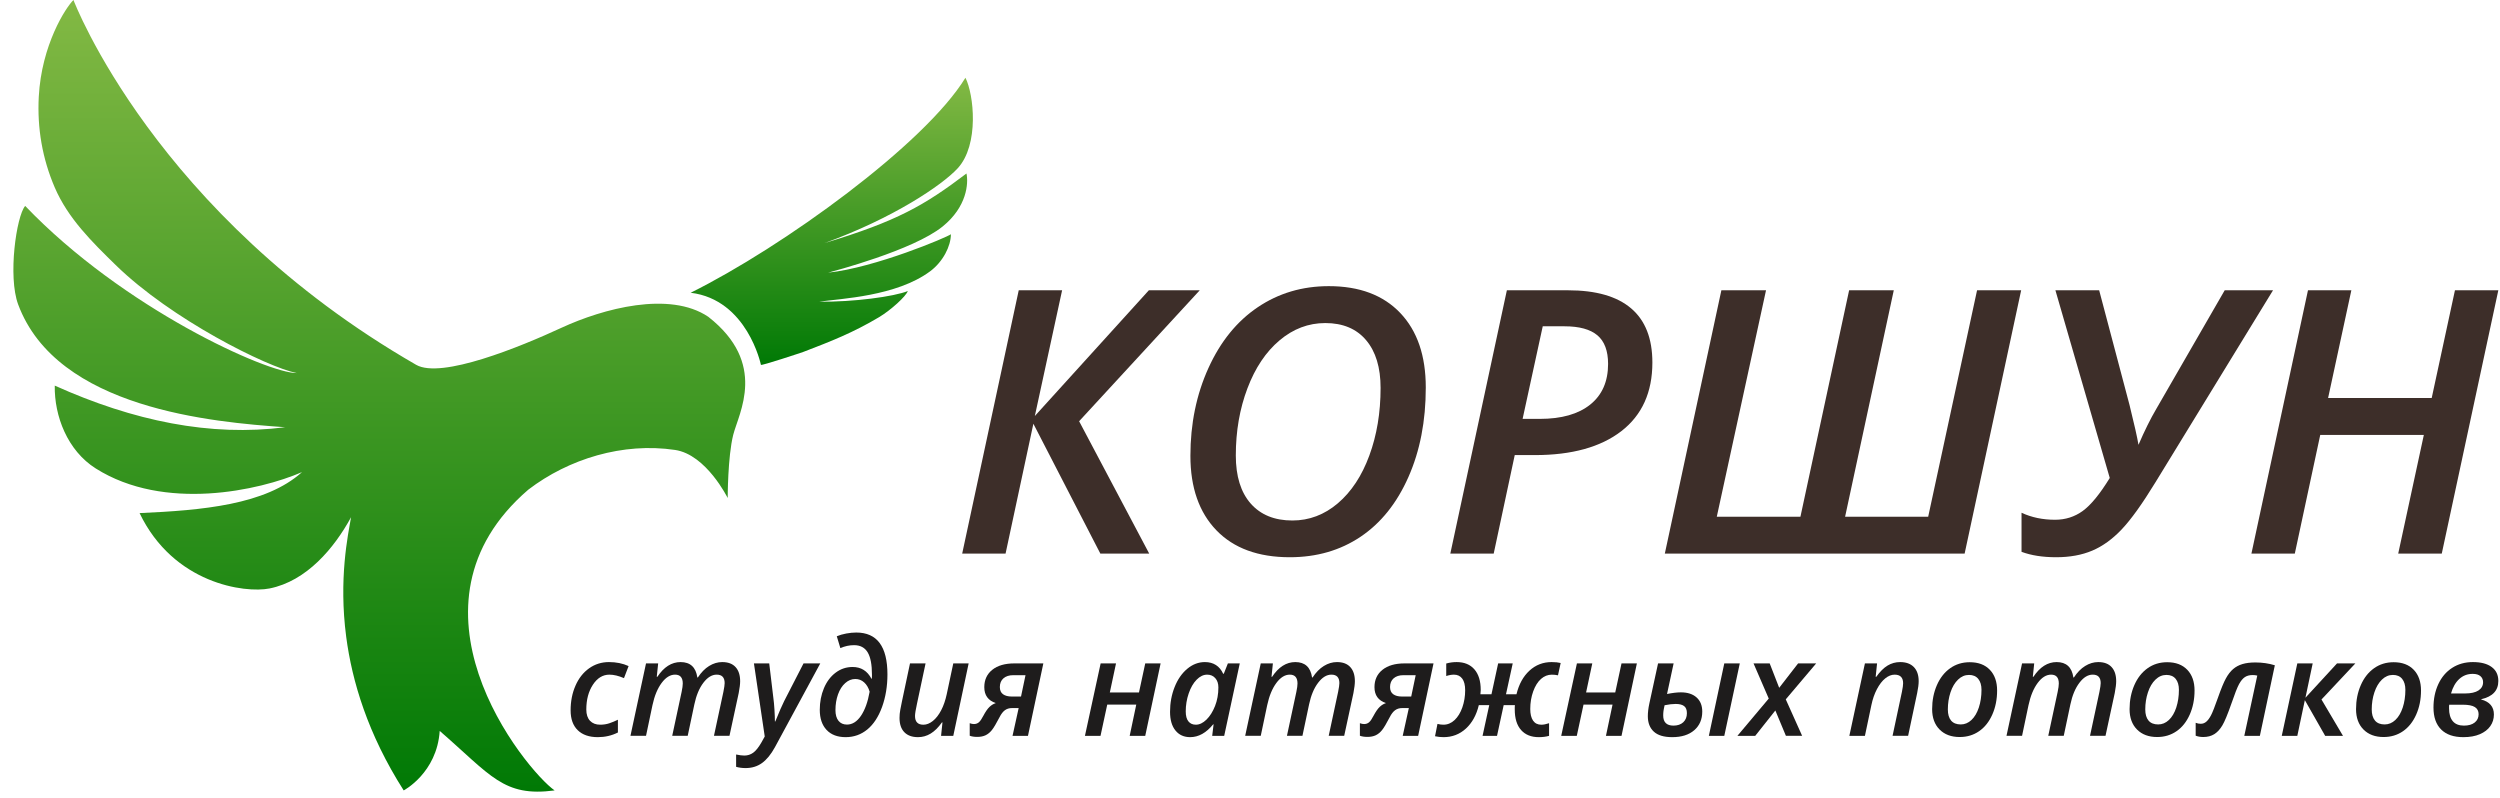 <svg width="166" height="53" viewBox="0 0 166 53" fill="none" xmlns="http://www.w3.org/2000/svg">
<rect width="165" height="52.566" fill="black" fill-opacity="0" transform="translate(0.889)"/>
<rect width="165" height="52.566" fill="black" fill-opacity="0" transform="translate(0.889)"/>
<rect width="63.71" height="52.566" fill="black" fill-opacity="0" transform="translate(0.889)"/>
<path d="M19.702 24.772C17.709 24.365 11.363 21.195 7.678 17.595C6.1 16.053 4.515 14.497 3.633 12.444C2.81 10.525 2.465 8.507 2.574 6.43C2.757 2.968 4.372 0.49 4.878 -9.34714e-07C4.896 0.049 10.286 14.238 27.633 24.224C29.294 25.18 34.529 23.04 37.287 21.762C40.045 20.488 44.458 19.301 47.031 21.035C50.986 24.134 49.056 27.415 48.686 28.873C48.319 30.333 48.319 33.068 48.319 33.068C48.319 33.068 46.899 30.185 44.825 29.876C41.369 29.362 37.769 30.459 35.08 32.513C30.609 36.36 30.51 40.938 31.781 44.753C33.1 48.705 35.891 51.836 36.826 52.484C33.425 52.938 32.598 51.481 29.197 48.533C29.012 51.327 26.806 52.484 26.806 52.484C24.417 48.738 23.375 45.229 22.988 42.286C22.481 38.425 23.104 35.532 23.311 34.342C22.185 36.41 20.352 38.584 17.897 39.074C16.26 39.401 11.52 38.764 9.268 34.07C13.41 33.883 17.63 33.528 20.054 31.348C17.22 32.577 10.911 33.979 6.36 31.107C4.475 29.918 3.602 27.62 3.636 25.604C8.877 27.962 13.979 29.005 18.936 28.368C14.152 28.031 3.784 27.154 1.205 20.214C0.514 18.356 1.088 14.356 1.671 13.673C8.187 20.487 17.771 24.783 19.702 24.772Z" fill="url(#paint0_linear)"/>
<path d="M64.105 5.162C64.662 6.255 65.036 9.605 63.588 11.178C62.552 12.303 59.294 14.495 54.759 16.138C59.554 14.693 61.381 13.639 64.174 11.52C64.312 12.169 64.212 13.729 62.588 15.041C60.623 16.628 55.322 18.011 54.985 18.105C58.106 17.775 62.901 15.748 63.139 15.553C63.139 16.34 62.617 17.378 61.76 18.015C59.515 19.681 55.833 19.826 54.382 20.032C56.687 20.061 59.382 19.69 60.278 19.325C60.165 19.671 59.148 20.596 58.372 21.059C56.623 22.1 55.165 22.667 53.364 23.358C53.221 23.413 50.541 24.301 50.525 24.225C50.524 24.219 49.627 19.895 45.859 19.439C51.969 16.408 61.416 9.571 64.105 5.162Z" fill="url(#paint1_linear)"/>
<rect width="128" height="9" fill="black" fill-opacity="0" transform="translate(37.889 42)"/>
<path d="M39.694 48.947C39.121 48.947 38.677 48.793 38.362 48.486C38.046 48.178 37.889 47.739 37.889 47.167C37.889 46.567 37.996 46.021 38.211 45.53C38.425 45.038 38.727 44.654 39.115 44.377C39.504 44.1 39.945 43.962 40.438 43.962C40.917 43.962 41.351 44.05 41.739 44.227L41.432 45.028C41.076 44.874 40.753 44.797 40.464 44.797C40.026 44.797 39.661 45.02 39.369 45.464C39.077 45.91 38.931 46.46 38.931 47.115C38.931 47.437 39.013 47.685 39.176 47.859C39.34 48.033 39.566 48.12 39.855 48.12C40.072 48.12 40.274 48.088 40.462 48.025C40.651 47.961 40.839 47.883 41.029 47.79V48.638C40.62 48.844 40.175 48.947 39.694 48.947Z" fill="#1E1C1C"/>
<path d="M45.19 43.962C45.833 43.962 46.204 44.303 46.303 44.984H46.338C46.557 44.648 46.806 44.393 47.085 44.221C47.364 44.048 47.654 43.962 47.955 43.962C48.343 43.962 48.639 44.072 48.842 44.295C49.044 44.516 49.146 44.829 49.146 45.232C49.146 45.417 49.114 45.679 49.05 46.019L48.437 48.859H47.407L48.034 45.936C48.089 45.66 48.117 45.468 48.117 45.358C48.117 44.983 47.94 44.796 47.587 44.796C47.272 44.796 46.977 44.976 46.704 45.336C46.431 45.695 46.232 46.172 46.106 46.767L45.664 48.859H44.635L45.261 45.936C45.311 45.698 45.336 45.514 45.336 45.383C45.336 44.992 45.165 44.796 44.823 44.796C44.502 44.796 44.204 44.981 43.931 45.349C43.658 45.717 43.456 46.207 43.325 46.819L42.896 48.859H41.862L42.896 44.048H43.702L43.609 44.94H43.649C44.081 44.288 44.595 43.962 45.19 43.962Z" fill="#1E1C1C"/>
<path d="M50.061 44.049H51.077L51.353 46.359C51.38 46.539 51.403 46.792 51.424 47.118C51.444 47.444 51.454 47.707 51.454 47.907H51.48C51.731 47.284 51.929 46.83 52.072 46.546L53.355 44.049H54.467L51.454 49.617C51.191 50.096 50.904 50.446 50.595 50.667C50.286 50.889 49.923 51 49.505 51C49.283 51 49.074 50.972 48.878 50.917V50.099C49.097 50.146 49.28 50.169 49.426 50.169C49.642 50.169 49.838 50.106 50.013 49.98C50.188 49.854 50.369 49.628 50.556 49.303L50.779 48.903L50.061 44.049Z" fill="#1E1C1C"/>
<path d="M58.926 44.78C58.926 45.563 58.807 46.282 58.57 46.94C58.332 47.596 58.005 48.095 57.591 48.436C57.176 48.776 56.697 48.947 56.154 48.947C55.608 48.947 55.185 48.786 54.884 48.466C54.584 48.145 54.433 47.701 54.433 47.133C54.433 46.614 54.525 46.135 54.709 45.697C54.893 45.26 55.152 44.915 55.487 44.664C55.821 44.413 56.197 44.288 56.614 44.288C57.172 44.288 57.589 44.547 57.863 45.066H57.889L57.898 44.919V44.797C57.898 44.124 57.802 43.629 57.611 43.313C57.419 42.998 57.12 42.839 56.711 42.839C56.398 42.839 56.095 42.905 55.8 43.035L55.563 42.248C55.747 42.17 55.957 42.108 56.192 42.065C56.427 42.022 56.648 42 56.855 42C58.236 42 58.926 42.927 58.926 44.78ZM56.237 48.112C56.593 48.112 56.904 47.918 57.168 47.529C57.432 47.14 57.624 46.607 57.744 45.928C57.667 45.667 57.547 45.462 57.38 45.311C57.213 45.16 57.018 45.085 56.793 45.085C56.55 45.085 56.327 45.175 56.123 45.357C55.919 45.538 55.759 45.787 55.645 46.105C55.532 46.422 55.474 46.771 55.474 47.151C55.474 47.458 55.542 47.696 55.676 47.862C55.81 48.028 55.998 48.112 56.237 48.112Z" fill="#1E1C1C"/>
<path d="M61.458 44.049L60.893 46.703C60.803 47.112 60.757 47.392 60.757 47.542C60.757 47.928 60.943 48.121 61.313 48.121C61.524 48.121 61.732 48.038 61.94 47.873C62.147 47.708 62.331 47.472 62.492 47.166C62.653 46.86 62.776 46.501 62.864 46.09L63.298 44.05H64.318L63.298 48.861H62.487L62.58 47.969H62.544C62.305 48.305 62.056 48.552 61.795 48.71C61.535 48.869 61.255 48.947 60.954 48.947C60.563 48.947 60.261 48.837 60.047 48.617C59.834 48.397 59.728 48.081 59.728 47.669C59.728 47.486 59.745 47.306 59.78 47.127C59.816 46.949 59.85 46.77 59.886 46.59L60.424 44.05H61.458V44.049Z" fill="#1E1C1C"/>
<path d="M67.196 47.016C67.012 47.016 66.855 47.063 66.725 47.159C66.595 47.255 66.478 47.407 66.373 47.616C66.154 48.039 65.982 48.328 65.858 48.481C65.734 48.635 65.595 48.748 65.442 48.821C65.289 48.893 65.106 48.93 64.892 48.93C64.685 48.93 64.517 48.904 64.389 48.852V48.021C64.494 48.058 64.587 48.077 64.669 48.077C64.798 48.077 64.907 48.038 64.998 47.96C65.088 47.882 65.188 47.736 65.296 47.525C65.442 47.252 65.577 47.057 65.703 46.938C65.828 46.819 65.967 46.735 66.119 46.686C65.611 46.514 65.357 46.162 65.357 45.629C65.357 45.142 65.535 44.757 65.889 44.474C66.244 44.191 66.731 44.05 67.35 44.05H69.278L68.257 48.86H67.232L67.639 47.016H67.196V47.016ZM67.279 44.832C67.005 44.832 66.788 44.902 66.629 45.041C66.469 45.18 66.39 45.373 66.39 45.62C66.39 45.837 66.461 45.996 66.602 46.098C66.744 46.2 66.936 46.25 67.178 46.25H67.796L68.094 44.832H67.279V44.832Z" fill="#1E1C1C"/>
<path d="M74.104 44.049L73.692 45.981H75.628L76.044 44.049H77.065L76.044 48.86H75.011L75.448 46.785H73.521L73.074 48.86H72.04L73.083 44.049H74.104Z" fill="#1E1C1C"/>
<path d="M79.027 48.947C78.615 48.947 78.289 48.8 78.05 48.505C77.811 48.211 77.691 47.797 77.691 47.264C77.691 46.678 77.792 46.13 77.995 45.619C78.198 45.108 78.478 44.705 78.834 44.408C79.19 44.111 79.581 43.962 80.008 43.962C80.291 43.962 80.535 44.028 80.739 44.159C80.944 44.291 81.103 44.484 81.217 44.736H81.26L81.532 44.049H82.321L81.287 48.86H80.49L80.582 48.094H80.556C80.094 48.662 79.585 48.947 79.027 48.947ZM79.404 48.12C79.643 48.12 79.878 48.008 80.109 47.783C80.339 47.558 80.529 47.257 80.678 46.881C80.827 46.504 80.901 46.092 80.901 45.645C80.901 45.39 80.833 45.185 80.695 45.029C80.558 44.874 80.379 44.797 80.157 44.797C79.909 44.797 79.675 44.908 79.456 45.132C79.237 45.355 79.061 45.659 78.93 46.044C78.799 46.427 78.733 46.826 78.733 47.237C78.733 47.533 78.792 47.754 78.911 47.9C79.029 48.047 79.193 48.12 79.404 48.12Z" fill="#1E1C1C"/>
<path d="M86.009 43.962C86.651 43.962 87.022 44.303 87.121 44.984H87.156C87.376 44.648 87.624 44.393 87.903 44.221C88.182 44.048 88.472 43.962 88.773 43.962C89.161 43.962 89.457 44.072 89.66 44.295C89.863 44.516 89.964 44.829 89.964 45.232C89.964 45.417 89.932 45.679 89.868 46.019L89.255 48.859H88.226L88.852 45.936C88.907 45.66 88.935 45.468 88.935 45.358C88.935 44.983 88.758 44.796 88.405 44.796C88.09 44.796 87.796 44.976 87.523 45.336C87.249 45.695 87.05 46.172 86.924 46.767L86.482 48.859H85.453L86.079 45.936C86.129 45.698 86.154 45.514 86.154 45.383C86.154 44.992 85.983 44.796 85.641 44.796C85.32 44.796 85.023 44.981 84.75 45.349C84.477 45.717 84.275 46.207 84.143 46.819L83.714 48.859H82.68L83.714 44.048H84.52L84.428 44.94H84.468C84.899 44.288 85.413 43.962 86.009 43.962Z" fill="#1E1C1C"/>
<path d="M93.105 47.016C92.92 47.016 92.764 47.063 92.634 47.159C92.504 47.255 92.386 47.407 92.281 47.616C92.062 48.039 91.89 48.328 91.766 48.481C91.642 48.635 91.503 48.748 91.35 48.821C91.197 48.893 91.014 48.93 90.8 48.93C90.593 48.93 90.425 48.904 90.297 48.852V48.021C90.402 48.058 90.495 48.077 90.577 48.077C90.706 48.077 90.816 48.038 90.906 47.96C90.997 47.882 91.096 47.736 91.204 47.525C91.35 47.252 91.486 47.057 91.611 46.938C91.737 46.819 91.875 46.735 92.027 46.686C91.519 46.514 91.265 46.162 91.265 45.629C91.265 45.142 91.443 44.757 91.797 44.474C92.153 44.191 92.639 44.05 93.258 44.05H95.186L94.165 48.86H93.14L93.547 47.016H93.105V47.016ZM93.188 44.832C92.913 44.832 92.696 44.902 92.537 45.041C92.378 45.18 92.299 45.373 92.299 45.62C92.299 45.837 92.37 45.996 92.511 46.098C92.652 46.2 92.844 46.25 93.087 46.25H93.705L94.002 44.832H93.188V44.832Z" fill="#1E1C1C"/>
<path d="M98.886 46.82H98.194C98.036 47.478 97.75 47.997 97.336 48.377C96.921 48.757 96.427 48.947 95.851 48.947C95.652 48.947 95.464 48.926 95.286 48.886L95.448 48.068C95.588 48.103 95.719 48.12 95.842 48.12C96.12 48.12 96.367 48.017 96.586 47.811C96.805 47.605 96.977 47.324 97.101 46.968C97.225 46.611 97.287 46.233 97.287 45.832C97.287 45.493 97.222 45.235 97.092 45.06C96.962 44.885 96.779 44.797 96.542 44.797C96.379 44.797 96.208 44.828 96.03 44.889V44.058C96.252 43.994 96.482 43.962 96.722 43.962C97.227 43.962 97.62 44.123 97.9 44.445C98.181 44.767 98.32 45.224 98.32 45.815C98.32 45.893 98.313 45.988 98.299 46.098H99.034L99.477 44.049H100.445L99.998 46.098H100.694C100.855 45.434 101.142 44.912 101.555 44.532C101.968 44.152 102.46 43.962 103.029 43.962C103.271 43.962 103.471 43.983 103.629 44.023L103.45 44.841C103.321 44.812 103.184 44.798 103.038 44.798C102.775 44.798 102.537 44.892 102.321 45.082C102.107 45.273 101.935 45.548 101.804 45.909C101.675 46.27 101.609 46.659 101.609 47.077C101.609 47.41 101.671 47.668 101.795 47.849C101.92 48.03 102.103 48.121 102.345 48.121C102.491 48.121 102.662 48.087 102.858 48.021V48.86C102.654 48.918 102.426 48.947 102.175 48.947C101.673 48.947 101.281 48.79 101.001 48.475C100.72 48.161 100.58 47.705 100.58 47.107V46.964L100.589 46.821H99.844L99.402 48.861H98.442L98.886 46.82Z" fill="#1E1C1C"/>
<path d="M105.728 44.049L105.316 45.981H107.252L107.669 44.049H108.689L107.669 48.86H106.635L107.073 46.785H105.146L104.699 48.86H103.665L104.708 44.049H105.728V44.049Z" fill="#1E1C1C"/>
<path d="M111.129 44.049L110.691 46.081C111.056 46.008 111.362 45.972 111.611 45.972C112.055 45.972 112.402 46.085 112.653 46.311C112.905 46.537 113.03 46.849 113.03 47.246C113.03 47.766 112.852 48.179 112.498 48.486C112.143 48.794 111.656 48.947 111.037 48.947C110.488 48.947 110.08 48.826 109.815 48.582C109.55 48.339 109.416 47.998 109.416 47.56C109.416 47.311 109.448 47.035 109.512 46.734L110.095 44.05H111.129V44.049ZM111.265 46.742C111.054 46.742 110.809 46.77 110.529 46.828C110.511 46.913 110.496 46.986 110.483 47.048C110.469 47.11 110.46 47.168 110.454 47.22C110.449 47.272 110.444 47.321 110.441 47.366C110.438 47.41 110.437 47.458 110.437 47.507C110.437 47.957 110.665 48.181 111.12 48.181C111.392 48.181 111.608 48.106 111.769 47.958C111.929 47.808 112.01 47.607 112.01 47.355C112.01 47.131 111.947 46.974 111.821 46.881C111.696 46.788 111.51 46.742 111.265 46.742ZM114.493 48.86H113.468L114.493 44.049H115.522L114.493 48.86Z" fill="#1E1C1C"/>
<path d="M117.883 47.176L116.547 48.86H115.364L117.445 46.385L116.434 44.049H117.507L118.138 45.671L119.395 44.049H120.595L118.575 46.437L119.662 48.859H118.584L117.883 47.176Z" fill="#1E1C1C"/>
<path d="M125.666 48.86L126.288 45.937C126.341 45.675 126.367 45.486 126.367 45.367C126.367 44.987 126.178 44.797 125.802 44.797C125.591 44.797 125.384 44.88 125.18 45.045C124.975 45.21 124.792 45.449 124.628 45.76C124.464 46.073 124.341 46.426 124.26 46.82L123.831 48.86H122.797L123.831 44.049H124.637L124.544 44.941H124.584C124.827 44.598 125.076 44.35 125.333 44.194C125.59 44.039 125.869 43.962 126.17 43.962C126.561 43.962 126.864 44.072 127.079 44.292C127.293 44.513 127.4 44.825 127.4 45.232C127.4 45.432 127.367 45.694 127.3 46.019L126.699 48.859H125.666V48.86Z" fill="#1E1C1C"/>
<path d="M132.608 45.85C132.608 46.435 132.502 46.969 132.289 47.448C132.076 47.928 131.783 48.297 131.41 48.553C131.039 48.81 130.61 48.938 130.125 48.938C129.565 48.938 129.119 48.772 128.789 48.44C128.459 48.109 128.294 47.657 128.294 47.085C128.294 46.508 128.399 45.979 128.608 45.498C128.817 45.017 129.109 44.642 129.486 44.374C129.863 44.105 130.298 43.971 130.791 43.971C131.36 43.971 131.806 44.139 132.127 44.476C132.448 44.812 132.608 45.27 132.608 45.85ZM131.571 45.806C131.571 45.496 131.499 45.253 131.356 45.078C131.213 44.902 131.008 44.815 130.743 44.815C130.471 44.815 130.228 44.918 130.014 45.126C129.799 45.333 129.632 45.614 129.514 45.969C129.396 46.325 129.337 46.704 129.337 47.107C129.337 47.429 129.409 47.675 129.553 47.847C129.698 48.018 129.912 48.103 130.195 48.103C130.458 48.103 130.694 48.005 130.904 47.808C131.114 47.611 131.278 47.334 131.395 46.979C131.512 46.623 131.571 46.233 131.571 45.806Z" fill="#1E1C1C"/>
<path d="M136.56 43.962C137.202 43.962 137.573 44.303 137.672 44.984H137.707C137.926 44.648 138.175 44.393 138.454 44.221C138.733 44.048 139.023 43.962 139.324 43.962C139.712 43.962 140.008 44.072 140.211 44.295C140.414 44.516 140.515 44.829 140.515 45.232C140.515 45.417 140.483 45.679 140.419 46.019L139.806 48.859H138.777L139.403 45.936C139.458 45.66 139.486 45.468 139.486 45.358C139.486 44.983 139.309 44.796 138.956 44.796C138.641 44.796 138.346 44.976 138.074 45.336C137.8 45.695 137.601 46.172 137.475 46.767L137.033 48.859H136.004L136.63 45.936C136.68 45.698 136.705 45.514 136.705 45.383C136.705 44.992 136.534 44.796 136.192 44.796C135.871 44.796 135.574 44.981 135.301 45.349C135.028 45.717 134.825 46.207 134.694 46.819L134.265 48.859H133.231L134.265 44.048H135.071L134.979 44.94H135.018C135.45 44.288 135.964 43.962 136.56 43.962Z" fill="#1E1C1C"/>
<path d="M145.718 45.85C145.718 46.435 145.611 46.969 145.399 47.448C145.186 47.928 144.893 48.297 144.52 48.553C144.148 48.81 143.719 48.938 143.235 48.938C142.674 48.938 142.229 48.772 141.899 48.44C141.569 48.109 141.404 47.657 141.404 47.085C141.404 46.508 141.509 45.979 141.717 45.498C141.927 45.017 142.219 44.642 142.596 44.374C142.972 44.105 143.408 43.971 143.901 43.971C144.47 43.971 144.915 44.139 145.237 44.476C145.558 44.812 145.718 45.27 145.718 45.85ZM144.68 45.806C144.68 45.496 144.608 45.253 144.466 45.078C144.323 44.902 144.118 44.815 143.852 44.815C143.581 44.815 143.337 44.918 143.123 45.126C142.908 45.333 142.742 45.614 142.624 45.969C142.505 46.325 142.446 46.704 142.446 47.107C142.446 47.429 142.519 47.675 142.663 47.847C142.807 48.018 143.021 48.103 143.304 48.103C143.567 48.103 143.804 48.005 144.014 47.808C144.224 47.611 144.388 47.334 144.504 46.979C144.621 46.623 144.68 46.233 144.68 45.806Z" fill="#1E1C1C"/>
<path d="M150.055 48.86H149.021L149.883 44.858C149.775 44.834 149.673 44.823 149.577 44.823C149.366 44.823 149.193 44.869 149.056 44.962C148.918 45.056 148.791 45.21 148.672 45.428C148.555 45.645 148.387 46.07 148.171 46.702C147.917 47.43 147.713 47.922 147.558 48.178C147.403 48.435 147.225 48.626 147.024 48.75C146.822 48.875 146.58 48.937 146.297 48.937C146.11 48.937 145.942 48.909 145.793 48.85V47.993C145.898 48.037 146.009 48.059 146.126 48.059C146.269 48.059 146.394 48.012 146.502 47.917C146.611 47.823 146.715 47.679 146.816 47.487C146.917 47.293 147.066 46.913 147.265 46.345C147.478 45.739 147.657 45.304 147.802 45.042C147.946 44.78 148.106 44.574 148.281 44.425C148.456 44.275 148.662 44.165 148.899 44.094C149.135 44.023 149.422 43.987 149.757 43.987C150.213 43.987 150.644 44.05 151.049 44.174L150.055 48.86Z" fill="#1E1C1C"/>
<path d="M155.179 44.049H156.397L154.146 46.446L155.574 48.86H154.391L153.042 46.49L152.542 48.86H151.509L152.542 44.049H153.563L153.081 46.329L155.179 44.049Z" fill="#1E1C1C"/>
<path d="M160.755 45.85C160.755 46.435 160.649 46.969 160.436 47.448C160.223 47.928 159.93 48.297 159.557 48.553C159.186 48.81 158.757 48.938 158.272 48.938C157.712 48.938 157.266 48.772 156.936 48.44C156.606 48.109 156.441 47.657 156.441 47.085C156.441 46.508 156.546 45.979 156.755 45.498C156.964 45.017 157.256 44.642 157.633 44.374C158.01 44.105 158.445 43.971 158.938 43.971C159.507 43.971 159.953 44.139 160.274 44.476C160.595 44.812 160.755 45.27 160.755 45.85ZM159.717 45.806C159.717 45.496 159.645 45.253 159.503 45.078C159.36 44.902 159.155 44.815 158.89 44.815C158.618 44.815 158.375 44.918 158.16 45.126C157.946 45.333 157.779 45.614 157.661 45.969C157.542 46.325 157.483 46.704 157.483 47.107C157.483 47.429 157.556 47.675 157.7 47.847C157.844 48.018 158.059 48.103 158.341 48.103C158.604 48.103 158.841 48.005 159.051 47.808C159.261 47.611 159.425 47.334 159.542 46.979C159.659 46.623 159.717 46.233 159.717 45.806Z" fill="#1E1C1C"/>
<path d="M164.202 43.962C164.737 43.962 165.151 44.071 165.446 44.289C165.742 44.506 165.889 44.815 165.889 45.215C165.889 45.853 165.509 46.257 164.75 46.429V46.446C165.313 46.597 165.595 46.929 165.595 47.442C165.595 47.732 165.516 47.99 165.356 48.216C165.197 48.443 164.966 48.621 164.662 48.751C164.359 48.882 163.994 48.947 163.567 48.947C162.925 48.947 162.434 48.778 162.094 48.44C161.753 48.102 161.583 47.616 161.583 46.98C161.583 46.404 161.691 45.884 161.907 45.421C162.123 44.958 162.43 44.6 162.827 44.344C163.224 44.089 163.682 43.962 164.202 43.962ZM162.626 46.794L162.617 46.911V47.033C162.617 47.404 162.699 47.688 162.865 47.886C163.029 48.083 163.276 48.181 163.603 48.181C163.909 48.181 164.149 48.112 164.321 47.975C164.494 47.837 164.58 47.653 164.58 47.424C164.58 47.213 164.497 47.055 164.332 46.95C164.167 46.846 163.901 46.793 163.533 46.793H162.626V46.794ZM164.185 44.745C163.837 44.745 163.539 44.86 163.291 45.089C163.044 45.318 162.862 45.637 162.748 46.046H163.681C164.069 46.046 164.366 45.979 164.571 45.846C164.775 45.712 164.877 45.53 164.877 45.297C164.877 45.135 164.819 45.002 164.704 44.899C164.589 44.796 164.415 44.745 164.185 44.745Z" fill="#1E1C1C"/>
<rect width="102" height="18" fill="black" fill-opacity="0" transform="translate(63.889 19)"/>
<path d="M76.309 36.761H73.064L68.616 28.137L66.769 36.761H63.889L67.644 19.275H70.524L68.713 27.623L76.284 19.275H79.663L71.654 27.97L76.309 36.761Z" fill="#3D2E29"/>
<path d="M94.672 25.733C94.672 27.958 94.288 29.939 93.518 31.678C92.748 33.416 91.689 34.737 90.34 35.642C88.991 36.547 87.425 37 85.643 37C83.545 37 81.92 36.404 80.769 35.212C79.619 34.02 79.043 32.371 79.043 30.266C79.043 28.137 79.443 26.194 80.241 24.436C81.039 22.677 82.131 21.332 83.516 20.399C84.901 19.466 86.473 19 88.231 19C90.265 19 91.847 19.594 92.977 20.782C94.108 21.97 94.672 23.62 94.672 25.733ZM88 21.451C86.882 21.451 85.869 21.834 84.962 22.6C84.054 23.365 83.343 24.428 82.829 25.787C82.314 27.147 82.058 28.633 82.058 30.243C82.058 31.622 82.388 32.687 83.048 33.437C83.708 34.186 84.63 34.561 85.813 34.561C86.931 34.561 87.938 34.18 88.833 33.419C89.728 32.657 90.425 31.601 90.923 30.249C91.422 28.897 91.671 27.4 91.671 25.757C91.671 24.402 91.35 23.345 90.71 22.588C90.07 21.83 89.167 21.451 88 21.451Z" fill="#3D2E29"/>
<path d="M109.718 24.071C109.718 26.048 109.031 27.567 107.658 28.628C106.285 29.688 104.37 30.218 101.916 30.218H100.579L99.181 36.761H96.301L100.056 19.275H104.115C105.97 19.275 107.368 19.675 108.308 20.477C109.248 21.278 109.718 22.476 109.718 24.071ZM101.101 27.814H102.244C103.686 27.814 104.802 27.497 105.592 26.863C106.382 26.229 106.777 25.33 106.777 24.166C106.777 23.297 106.539 22.663 106.066 22.264C105.592 21.865 104.865 21.666 103.884 21.666H102.438L101.101 27.814Z" fill="#3D2E29"/>
<path d="M110.544 36.761L114.299 19.275H117.264L113.995 34.309H119.549L122.782 19.275H125.747L122.515 34.309H128.032L131.277 19.275H134.205L130.451 36.761H110.544Z" fill="#3D2E29"/>
<path d="M136.527 37C135.636 37 134.87 36.88 134.23 36.641V34.046C134.894 34.357 135.636 34.512 136.454 34.512C137.143 34.512 137.756 34.317 138.295 33.926C138.834 33.535 139.432 32.806 140.088 31.737L136.479 19.274H139.384L141.401 26.893C141.717 28.169 141.915 29.05 141.996 29.536C142.401 28.596 142.794 27.802 143.175 27.156L147.721 19.274H150.929L143.115 32.036C142.248 33.455 141.504 34.492 140.885 35.146C140.265 35.8 139.611 36.272 138.922 36.563C138.233 36.855 137.435 37 136.527 37Z" fill="#3D2E29"/>
<path d="M162.133 36.761H159.241L160.943 28.879H154.064L152.375 36.761H149.494L153.25 19.275H156.13L154.586 26.427H161.465L163.009 19.275H165.889L162.133 36.761Z" fill="#3D2E29"/>
<defs>
<linearGradient id="paint0_linear" x1="25.185" y1="0" x2="25.185" y2="52.566" gradientUnits="userSpaceOnUse">
<stop stop-color="#83B944"/>
<stop offset="1" stop-color="#007905"/>
</linearGradient>
<linearGradient id="paint1_linear" x1="55.229" y1="5.162" x2="55.229" y2="24.23" gradientUnits="userSpaceOnUse">
<stop stop-color="#83B944"/>
<stop offset="1" stop-color="#007905"/>
</linearGradient>
</defs>
</svg>
